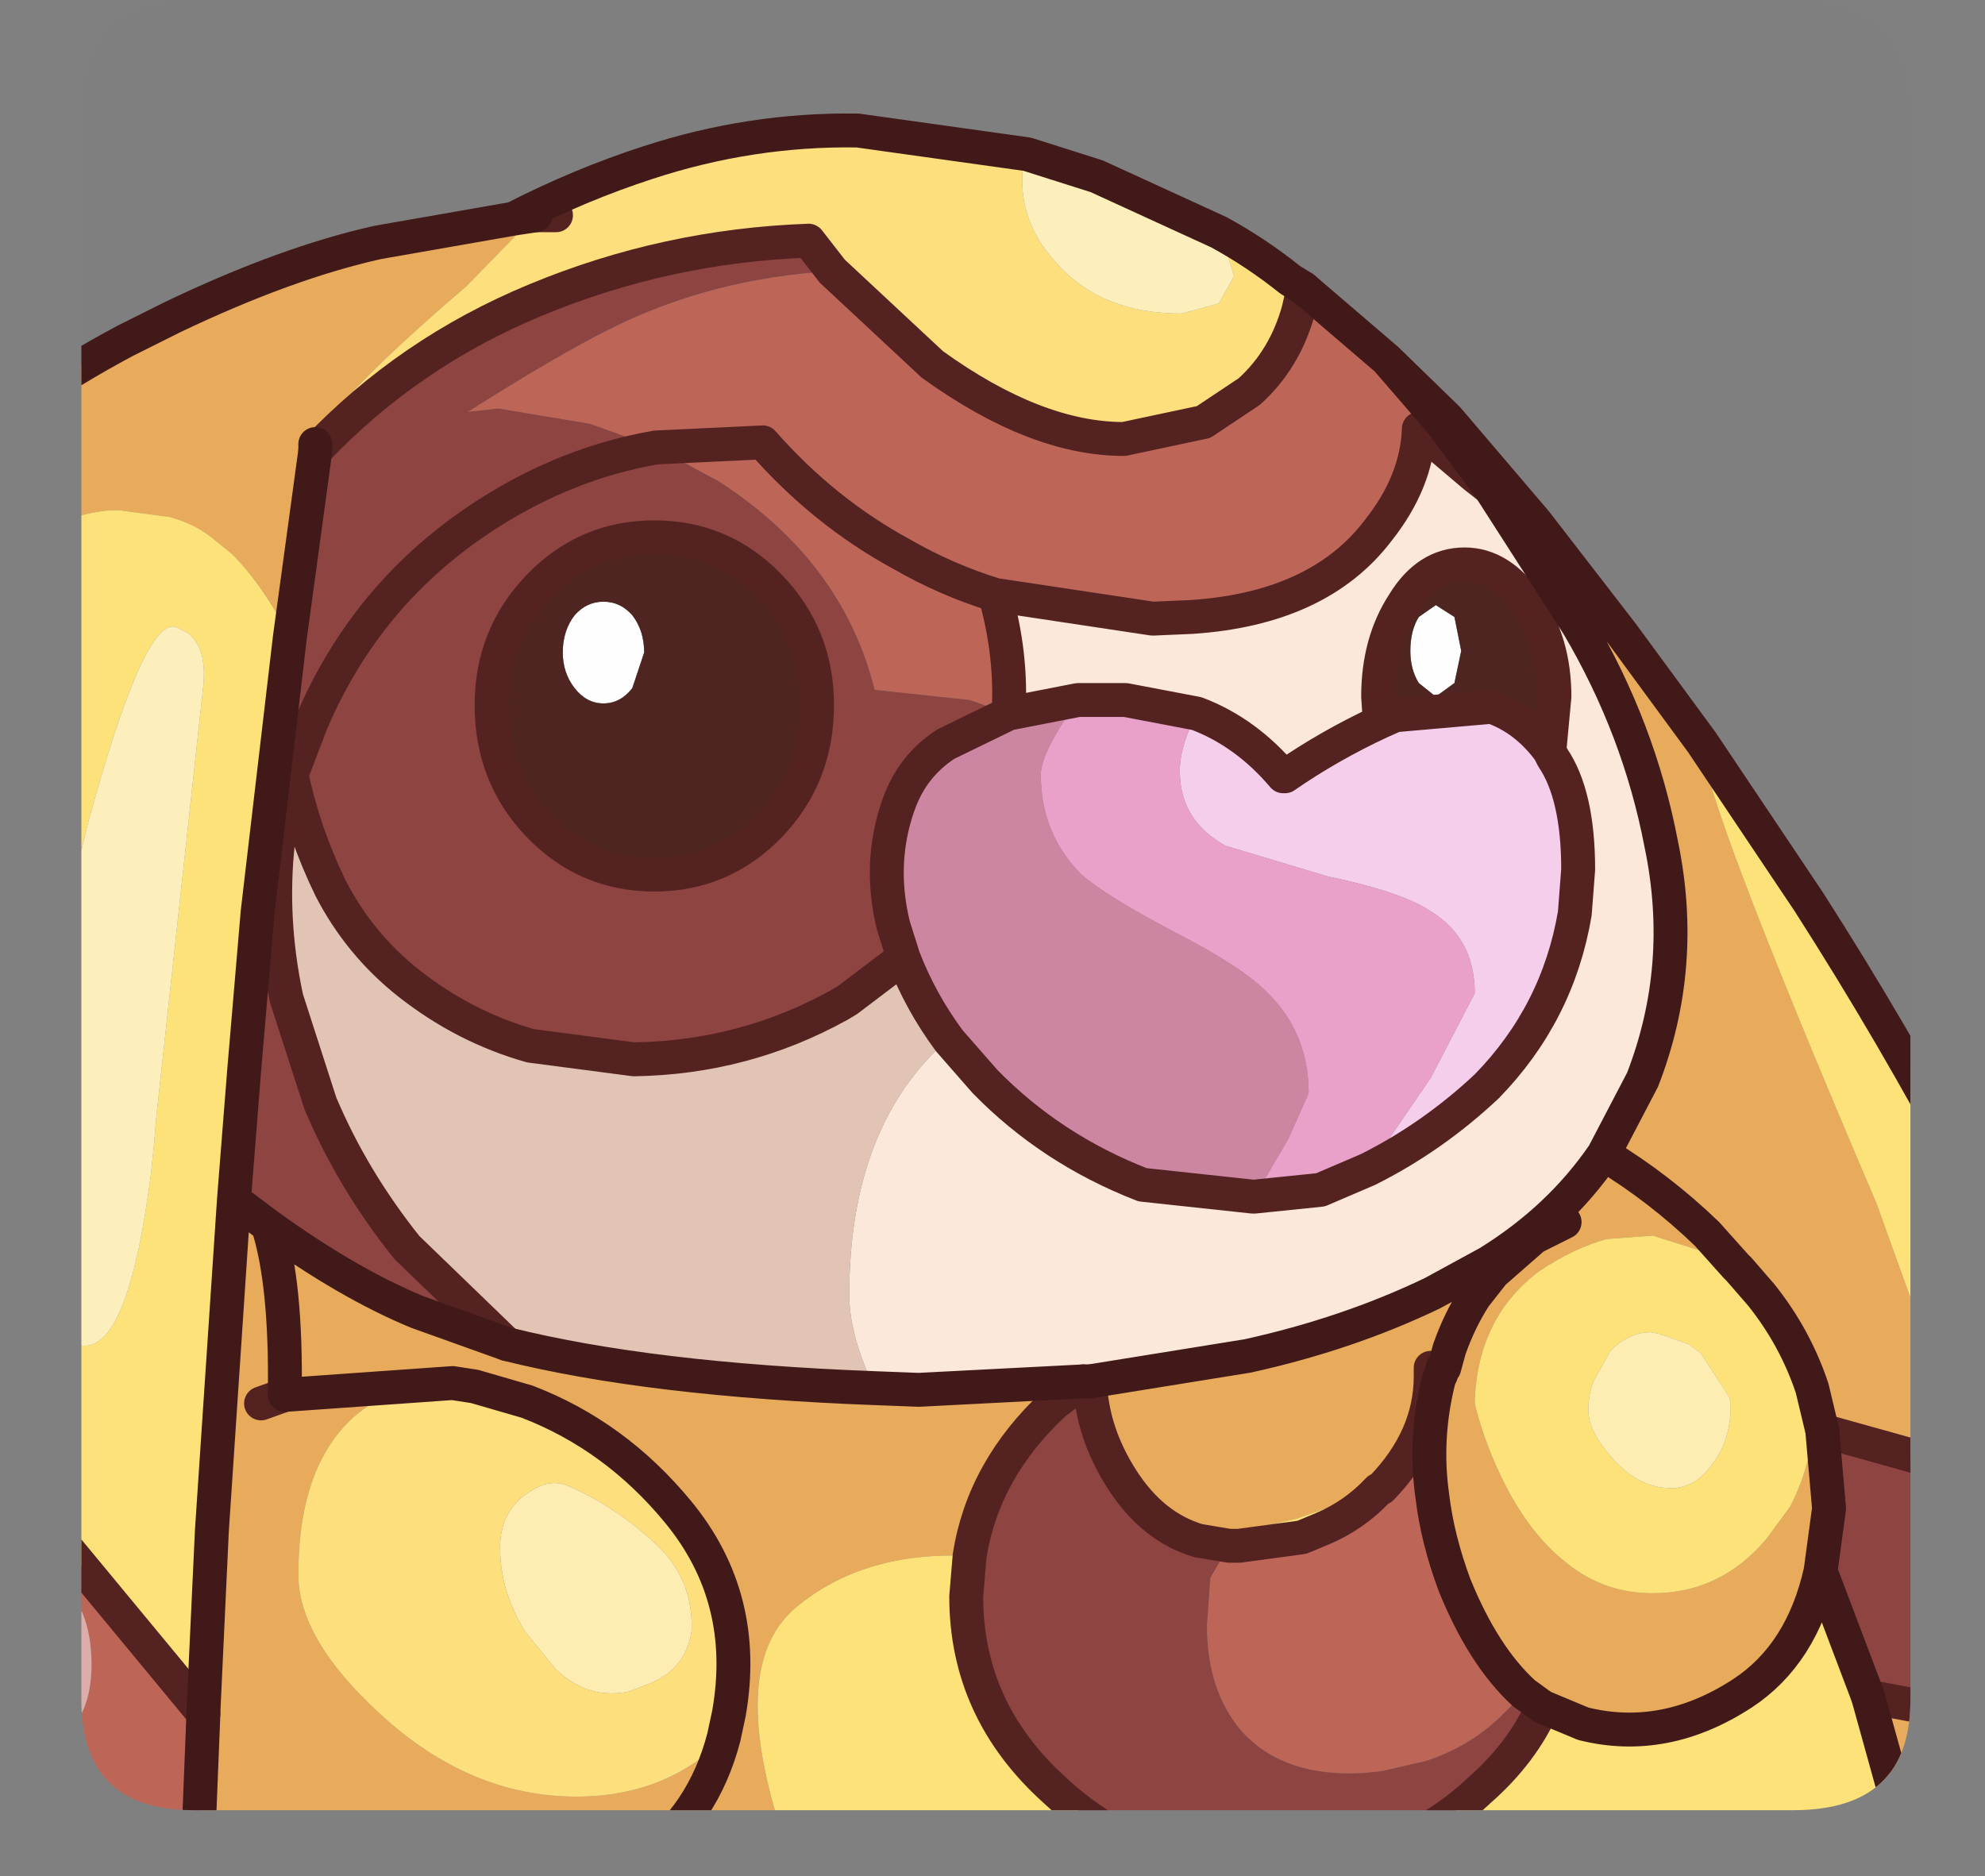 <?xml version="1.0" encoding="UTF-8" standalone="no"?>
<svg xmlns:ffdec="https://www.free-decompiler.com/flash" xmlns:xlink="http://www.w3.org/1999/xlink" ffdec:objectType="frame" height="55.35px" width="58.55px" xmlns="http://www.w3.org/2000/svg">
  <rect width="100%" height="100%" fill="#808080" stroke="none"/>
  <g transform="matrix(1.0, 0.0, 0.0, 1.0, 2.4, 0.0)">
    <clipPath id="clipPath0" transform="matrix(1.0, 0.0, 0.0, 1.0, 0.0, 0.0)">
      <path d="M50.5 0.0 Q53.95 0.0 53.95 3.3 L53.95 50.15 Q53.95 53.4 50.5 53.4 L3.3 53.4 Q0.0 53.4 0.0 50.15 L0.0 3.3 Q0.0 0.0 3.3 0.0 L50.5 0.0" fill="#000000" fill-rule="evenodd" stroke="none"/>
    </clipPath>
    <g clip-path="url(#clipPath0)">
      <use ffdec:characterId="2" height="52.0" transform="matrix(1.0, 0.0, 0.0, 1.0, -2.4, 3.35)" width="58.55" xlink:href="#shape1"/>
    </g>
    <use ffdec:characterId="3" height="53.4" transform="matrix(1.0, 0.0, 0.0, 1.0, 0.0, 0.0)" width="53.95" xlink:href="#shape2"/>
  </g>
  <defs>
    <g id="shape1" transform="matrix(1.0, 0.0, 0.0, 1.0, 2.4, -3.35)">
      <path d="M40.7 19.2 L40.5 20.15 39.95 20.55 39.45 20.15 Q39.2 19.75 39.2 19.2 39.2 18.6 39.45 18.2 L39.95 17.85 40.5 18.2 40.7 19.2 M15.4 17.75 Q15.9 17.75 16.25 18.15 16.6 18.6 16.6 19.25 L16.25 20.3 Q15.9 20.75 15.4 20.75 14.9 20.75 14.55 20.3 14.2 19.85 14.2 19.25 14.2 18.6 14.55 18.15 14.9 17.75 15.4 17.75" fill="#ffffff" fill-rule="evenodd" stroke="none"/>
      <path d="M41.55 14.4 L44.15 18.45 Q45.95 21.5 46.6 24.9 47.35 28.5 46.05 31.85 L44.9 34.05 Q43.6 35.95 41.5 37.25 L39.85 38.15 Q37.35 39.35 34.4 40.0 L29.75 40.75 29.55 40.75 24.7 41.0 23.4 40.95 23.3 40.75 Q22.65 39.3 22.65 38.2 22.65 33.4 25.35 30.85 L25.6 30.7 26.65 31.9 Q28.6 33.9 31.3 34.95 L34.55 35.3 34.6 35.3 36.55 35.1 37.95 34.5 Q39.85 33.55 41.45 32.05 43.55 29.9 44.05 26.95 L44.15 25.65 Q44.15 23.45 43.4 22.35 L43.3 22.15 43.45 20.55 Q43.45 18.95 42.65 17.8 41.85 16.65 40.8 16.65 39.7 16.65 39.0 17.8 38.25 18.95 38.25 20.55 L38.3 21.3 Q36.8 22.0 35.5 22.9 L35.45 22.9 Q34.35 21.6 32.9 21.05 L30.8 20.65 29.4 20.65 27.35 21.05 Q27.45 19.3 26.95 17.55 L31.6 18.25 32.75 18.2 Q36.5 17.95 38.25 15.65 39.4 14.2 39.45 12.65 L41.1 14.05 41.55 14.4" fill="#fce9db" fill-rule="evenodd" stroke="none"/>
      <path d="M41.55 14.4 L41.1 14.05 39.45 12.65 Q39.4 14.2 38.25 15.65 36.5 17.95 32.75 18.2 L31.6 18.25 26.95 17.55 Q27.45 19.3 27.35 21.05 L26.2 20.65 23.4 20.35 Q22.45 16.55 18.8 14.2 L16.95 13.2 15.0 12.5 12.3 12.05 11.4 12.15 Q14.0 10.5 15.6 9.7 18.6 8.2 22.15 8.0 L25.1 10.75 Q28.15 12.95 30.75 12.95 L33.1 12.45 34.45 11.55 Q35.5 10.6 35.9 9.15 L36.05 8.5 38.5 10.6 40.1 12.45 41.55 14.4 M38.25 43.95 L38.35 43.9 Q39.8 42.4 39.8 40.6 L39.8 40.35 40.1 40.55 40.05 40.65 Q39.6 42.4 39.85 44.15 40.0 45.4 40.5 46.75 41.35 48.85 42.55 49.95 L41.85 50.65 Q40.9 51.55 39.65 51.95 L38.35 52.25 37.85 52.3 Q35.5 52.45 34.25 51.1 33.2 49.9 33.2 47.95 L33.3 46.55 33.85 45.6 34.15 45.6 36.0 45.35 36.6 45.1 Q37.55 44.7 38.25 43.95 M3.45 54.85 L-1.9 54.85 -1.9 50.6 Q-1.25 51.25 -0.8 51.2 L-0.1 50.75 -0.05 50.65 Q0.3 50.05 0.3 49.1 0.3 48.1 -0.05 47.4 L-0.25 47.1 Q-0.75 46.5 -1.3 46.5 L-1.45 46.55 -1.9 46.75 -1.9 43.9 3.6 50.55 3.45 54.3 3.45 54.85 M26.95 17.55 Q25.5 17.1 24.2 16.35 21.9 15.1 20.1 13.05 L16.95 13.2 20.1 13.05 Q21.9 15.1 24.2 16.35 25.5 17.1 26.95 17.55" fill="#be6658" fill-rule="evenodd" stroke="none"/>
      <path d="M38.3 21.3 L38.25 20.55 Q38.25 18.95 39.0 17.8 39.7 16.65 40.8 16.65 41.85 16.65 42.65 17.8 43.45 18.95 43.45 20.55 L43.3 22.15 Q42.6 21.2 41.6 20.85 L38.75 21.1 38.3 21.3 M40.7 19.2 L40.5 18.2 39.95 17.85 39.45 18.2 Q39.2 18.6 39.2 19.2 39.2 19.75 39.45 20.15 L39.95 20.55 40.5 20.15 40.7 19.2 M21.7 20.8 Q21.7 22.9 20.3 24.35 18.9 25.8 16.9 25.8 14.9 25.8 13.5 24.35 12.1 22.9 12.1 20.8 12.1 18.75 13.5 17.3 14.9 15.85 16.9 15.85 18.9 15.85 20.3 17.3 21.7 18.75 21.7 20.8 M15.4 17.75 Q14.9 17.75 14.55 18.15 14.2 18.6 14.2 19.25 14.2 19.85 14.55 20.3 14.9 20.75 15.4 20.75 15.9 20.75 16.25 20.3 L16.6 19.25 Q16.6 18.6 16.25 18.15 15.9 17.75 15.4 17.75" fill="#4e2521" fill-rule="evenodd" stroke="none"/>
      <path d="M29.75 40.75 L34.4 40.0 Q37.35 39.35 39.85 38.15 L41.5 37.25 Q43.6 35.95 44.9 34.05 L46.05 31.85 Q47.35 28.5 46.6 24.9 45.95 21.5 44.15 18.45 L41.55 14.4 40.1 12.45 38.5 10.6 40.3 12.35 42.9 15.4 45.45 18.7 47.8 21.9 47.8 21.95 Q47.8 23.45 52.95 35.5 L54.55 39.95 55.65 43.4 51.35 42.2 51.55 44.5 51.3 46.35 Q50.75 48.8 49.0 49.95 46.7 51.45 44.3 50.85 L43.1 50.35 42.55 49.95 Q41.35 48.85 40.5 46.75 40.0 45.4 39.85 44.15 39.6 42.4 40.05 40.65 L40.1 40.55 39.8 40.35 39.8 40.6 Q39.8 42.4 38.35 43.9 L38.25 43.95 35.85 44.8 32.95 45.45 Q31.6 45.05 30.7 43.65 29.8 42.25 29.75 40.75 M23.4 40.95 L24.7 41.0 29.55 40.75 28.7 41.4 Q26.6 43.35 26.2 45.9 23.1 45.75 21.1 47.4 19.15 49.0 20.5 53.55 L20.95 54.85 16.55 54.85 4.35 54.85 3.45 54.85 3.45 54.3 3.6 50.55 3.6 50.5 3.85 45.15 4.45 36.15 4.5 35.4 5.5 36.15 Q7.85 37.85 9.9 38.7 L12.55 39.65 Q16.75 40.7 23.4 40.95 M43.75 36.05 L42.85 36.5 41.65 37.55 41.1 38.25 Q40.65 38.95 40.35 39.8 L40.2 40.35 40.15 40.35 40.1 40.55 40.15 40.35 40.2 40.35 40.35 39.8 Q40.65 38.95 41.1 38.25 L41.65 37.55 42.85 36.5 43.75 36.05 M55.65 50.6 L55.65 54.85 53.95 54.85 53.7 53.65 52.7 50.05 55.65 50.6 M-1.9 16.1 L-1.9 12.0 Q-0.3 10.9 1.3 10.05 L2.7 9.35 Q6.05 7.75 8.75 7.15 L12.75 6.45 13.4 6.35 11.35 8.45 Q7.15 12.05 6.9 13.1 L6.9 13.3 6.15 18.8 Q5.35 17.25 4.45 16.35 L3.9 15.9 Q3.35 15.45 2.6 15.25 L1.1 15.05 0.95 15.05 Q-0.35 15.1 -1.9 16.1 M48.9 37.45 L48.25 37.05 46.35 36.45 45.0 36.55 Q44.05 36.8 43.0 37.5 41.2 38.85 41.1 41.3 L41.1 41.4 Q41.35 42.45 41.85 43.5 42.65 45.2 43.8 46.1 44.9 47.0 46.35 47.0 48.35 47.0 49.7 45.4 L50.4 44.45 Q50.95 43.4 51.1 42.1 L51.1 41.55 51.05 40.95 Q50.55 39.45 49.55 38.2 L48.9 37.45 48.8 37.35 47.95 36.4 Q46.55 35.05 44.9 34.05 46.55 35.05 47.95 36.4 L48.8 37.35 48.9 37.45 M51.35 42.2 L51.05 40.95 51.35 42.2 M4.35 54.85 L3.45 54.3 4.35 54.85 M5.3 41.4 L6.0 41.15 5.3 41.4 M10.95 40.8 Q8.65 40.8 7.45 42.45 6.4 43.9 6.4 46.45 6.4 48.35 8.8 50.55 11.45 53.0 14.6 53.0 16.75 53.0 18.3 51.85 L18.95 51.25 19.1 50.55 Q19.7 47.15 17.6 44.6 15.75 42.35 13.15 41.35 L11.6 40.9 10.95 40.8 6.0 41.15 Q6.05 37.85 5.5 36.15 6.05 37.85 6.0 41.15 L10.95 40.8 M16.55 54.85 Q18.35 53.55 18.95 51.25 18.35 53.55 16.55 54.85" fill="#e9ac5b" fill-rule="evenodd" stroke="none"/>
      <path d="M32.9 21.05 Q34.35 21.6 35.45 22.9 L35.5 22.9 Q36.8 22.0 38.3 21.3 L38.75 21.1 41.6 20.85 Q42.6 21.2 43.3 22.15 L43.4 22.35 Q44.15 23.45 44.15 25.65 L44.05 26.95 Q43.55 29.9 41.45 32.05 39.85 33.55 37.95 34.5 L39.8 31.8 41.1 29.3 Q41.1 27.65 39.75 26.85 38.9 26.3 36.75 25.85 L33.75 24.95 Q32.4 24.2 32.4 22.75 32.4 22.0 32.9 21.05" fill="#f6cfec" fill-rule="evenodd" stroke="none"/>
      <path d="M32.95 45.45 L35.85 44.8 38.25 43.95 Q37.55 44.7 36.6 45.1 L36.0 45.35 34.15 45.6 33.85 45.6 32.95 45.45 M55.65 43.4 L54.55 39.95 52.95 35.5 Q47.8 23.45 47.8 21.95 L47.8 21.9 50.95 26.6 Q53.45 30.5 55.65 34.65 L55.65 43.4 M53.95 54.85 L37.65 54.85 39.15 54.25 Q40.3 53.7 41.25 52.8 42.5 51.7 43.1 50.35 L44.3 50.85 Q46.7 51.45 49.0 49.95 50.75 48.8 51.3 46.35 L52.7 50.05 53.7 53.65 53.95 54.85 M32.35 54.85 L20.95 54.85 20.5 53.55 Q19.15 49.0 21.1 47.4 23.1 45.75 26.2 45.9 L26.1 47.1 Q26.1 50.45 28.7 52.8 30.3 54.3 32.35 54.85 M-1.9 43.9 L-1.9 16.1 Q-0.35 15.1 0.95 15.05 L1.1 15.05 2.6 15.25 Q3.35 15.45 3.9 15.9 L4.45 16.35 Q5.35 17.25 6.15 18.8 L5.2 26.9 4.8 31.6 4.5 35.4 4.45 36.15 3.85 45.15 3.6 50.5 3.6 50.55 -1.9 43.9 M51.05 40.95 L51.1 41.55 51.1 42.1 Q50.95 43.4 50.4 44.45 L49.7 45.4 Q48.35 47.0 46.35 47.0 44.9 47.0 43.8 46.1 42.65 45.2 41.85 43.5 41.35 42.45 41.1 41.4 L41.1 41.3 Q41.2 38.85 43.0 37.5 44.05 36.8 45.0 36.55 L46.35 36.45 48.25 37.05 48.9 37.45 49.55 38.2 Q50.55 39.45 51.05 40.95 M46.55 39.35 L46.3 39.3 Q45.65 39.3 45.1 39.85 L44.6 40.75 Q44.45 41.15 44.45 41.6 44.45 42.2 45.1 42.95 45.9 43.9 46.9 43.9 47.6 43.9 48.1 43.2 48.65 42.5 48.65 41.45 L48.65 41.4 48.6 41.2 47.75 39.9 47.4 39.65 46.55 39.35 M3.6 20.2 Q3.7 19.05 3.1 18.65 L2.8 18.5 Q1.85 18.15 0.15 24.45 L-0.3 26.35 Q-1.5 31.25 -1.5 34.3 -1.5 36.15 -1.1 37.8 L-0.85 38.6 Q-0.45 39.7 0.1 39.7 1.4 39.7 2.05 34.65 L2.15 33.7 2.2 33.05 3.6 20.2" fill="#fee37a" fill-rule="evenodd" stroke="none"/>
      <path d="M46.55 39.35 L47.4 39.65 47.75 39.9 48.6 41.2 48.65 41.4 48.65 41.45 Q48.65 42.5 48.1 43.2 47.6 43.9 46.9 43.9 45.9 43.9 45.1 42.95 44.45 42.2 44.45 41.6 44.45 41.15 44.6 40.75 L45.1 39.85 Q45.65 39.3 46.3 39.3 L46.55 39.35 M14.0 49.25 L13.1 48.15 Q12.35 46.95 12.35 45.65 12.35 44.45 13.4 43.9 13.95 43.6 14.5 43.9 15.85 44.5 17.05 45.65 18.05 46.65 18.0 48.1 17.85 49.2 16.8 49.65 L16.15 49.9 Q14.95 50.15 14.0 49.25" fill="#feeeb4" fill-rule="evenodd" stroke="none"/>
      <path d="M29.55 40.75 L29.75 40.75 Q29.8 42.25 30.7 43.65 31.6 45.05 32.95 45.45 L33.85 45.6 33.3 46.55 33.2 47.95 Q33.2 49.9 34.25 51.1 35.5 52.45 37.85 52.3 L38.35 52.25 39.65 51.95 Q40.9 51.55 41.85 50.65 L42.55 49.95 43.1 50.35 Q42.5 51.7 41.25 52.8 40.3 53.7 39.15 54.25 L37.65 54.85 32.35 54.85 Q30.3 54.3 28.7 52.8 26.1 50.45 26.1 47.1 L26.2 45.9 Q26.6 43.35 28.7 41.4 L29.55 40.75 M55.65 43.4 L55.65 50.6 52.7 50.05 51.3 46.35 51.55 44.5 51.35 42.2 55.65 43.4 M6.9 13.3 Q9.65 10.4 13.4 8.85 17.25 7.25 21.45 7.1 L22.15 8.0 Q18.6 8.2 15.6 9.7 14.0 10.5 11.4 12.15 L12.3 12.05 15.0 12.5 16.95 13.2 18.8 14.2 Q22.45 16.55 23.4 20.35 L26.2 20.65 27.35 21.05 25.5 21.95 Q24.5 22.6 24.1 23.75 23.5 25.45 23.95 27.3 L24.25 28.25 22.6 29.5 22.35 29.65 Q19.55 31.2 16.3 31.25 L13.25 30.85 Q11.3 30.3 9.65 29.0 8.2 27.85 7.35 26.2 6.55 24.55 6.2 22.85 L6.75 21.4 Q8.4 17.45 12.0 15.15 14.35 13.65 16.95 13.2 14.35 13.65 12.0 15.15 8.4 17.45 6.75 21.4 L6.2 22.85 5.8 24.85 Q5.55 27.1 6.05 29.45 L7.05 32.55 Q8.0 34.8 9.6 36.8 L12.55 39.65 9.9 38.7 Q7.85 37.85 5.5 36.15 L4.5 35.4 4.8 31.6 5.2 26.9 6.15 18.8 6.9 13.3 M21.7 20.8 Q21.7 18.75 20.3 17.3 18.9 15.85 16.9 15.85 14.9 15.85 13.5 17.3 12.1 18.75 12.1 20.8 12.1 22.9 13.5 24.35 14.9 25.8 16.9 25.8 18.9 25.8 20.3 24.35 21.7 22.9 21.7 20.8" fill="#8f4441" fill-rule="evenodd" stroke="none"/>
      <path d="M12.75 6.45 Q14.7 5.45 16.7 4.8 19.75 3.8 22.9 3.85 L27.9 4.55 Q27.75 4.85 27.75 5.3 27.75 6.7 28.8 7.8 30.1 9.25 32.45 9.25 L33.55 8.95 34.0 8.15 33.7 7.15 33.55 6.85 Q34.65 7.45 35.65 8.25 L36.05 8.5 35.9 9.15 Q35.5 10.6 34.45 11.55 L33.1 12.45 30.75 12.95 Q28.15 12.95 25.1 10.75 L22.15 8.0 21.45 7.1 Q17.25 7.25 13.4 8.85 9.65 10.4 6.9 13.3 L6.9 13.1 Q7.15 12.05 11.35 8.45 L13.4 6.35 14.0 6.35 13.4 6.35 12.75 6.45 M18.95 51.25 L18.3 51.85 Q16.75 53.0 14.6 53.0 11.45 53.0 8.8 50.55 6.4 48.35 6.4 46.45 6.4 43.9 7.45 42.45 8.65 40.8 10.95 40.8 L11.6 40.9 13.15 41.35 Q15.75 42.35 17.6 44.6 19.7 47.15 19.1 50.55 L18.95 51.25 M14.0 49.25 Q14.95 50.15 16.15 49.9 L16.8 49.65 Q17.85 49.2 18.0 48.1 18.05 46.65 17.05 45.65 15.85 44.5 14.5 43.9 13.95 43.6 13.4 43.9 12.35 44.45 12.35 45.65 12.35 46.95 13.1 48.15 L14.0 49.25" fill="#ffe07e" fill-rule="evenodd" stroke="none"/>
      <path d="M27.9 4.55 L29.95 5.2 33.55 6.85 33.7 7.15 34.0 8.15 33.55 8.95 32.45 9.25 Q30.1 9.25 28.8 7.8 27.75 6.7 27.75 5.3 27.75 4.85 27.9 4.55 M3.6 20.2 L2.2 33.05 2.15 33.7 2.05 34.65 Q1.4 39.7 0.1 39.7 -0.45 39.7 -0.85 38.6 L-1.1 37.8 Q-1.5 36.15 -1.5 34.3 -1.5 31.25 -0.3 26.35 L0.15 24.45 Q1.85 18.15 2.8 18.5 L3.1 18.65 Q3.7 19.05 3.6 20.2" fill="#fef0bc" fill-rule="evenodd" stroke="none"/>
      <path d="M29.4 20.65 L30.8 20.65 32.9 21.05 Q32.4 22.0 32.4 22.75 32.4 24.2 33.75 24.95 L36.75 25.85 Q38.9 26.3 39.75 26.85 41.1 27.65 41.1 29.3 L39.8 31.8 37.95 34.5 36.55 35.1 34.6 35.3 35.6 33.6 36.2 32.25 Q36.2 30.45 34.95 29.25 34.2 28.5 32.25 27.5 30.25 26.45 29.5 25.8 28.3 24.6 28.3 22.85 28.3 22.2 29.4 20.65" fill="#eaa2ca" fill-rule="evenodd" stroke="none"/>
      <path d="M27.35 21.05 L29.4 20.65 Q28.3 22.2 28.3 22.85 28.3 24.6 29.5 25.8 30.25 26.45 32.25 27.5 34.2 28.5 34.95 29.25 36.2 30.45 36.2 32.25 L35.6 33.6 34.6 35.3 34.55 35.3 31.3 34.95 Q28.6 33.9 26.65 31.9 L25.6 30.7 Q24.75 29.55 24.25 28.25 L23.95 27.3 Q23.5 25.45 24.1 23.75 24.5 22.6 25.5 21.95 L27.35 21.05" fill="#cd87a3" fill-rule="evenodd" stroke="none"/>
      <path d="M25.6 30.7 L25.35 30.85 Q22.65 33.4 22.65 38.2 22.65 39.3 23.3 40.75 L23.4 40.95 Q16.75 40.7 12.55 39.65 L9.6 36.8 Q8.0 34.8 7.05 32.55 L6.05 29.45 Q5.55 27.1 5.8 24.85 L6.2 22.85 Q6.55 24.55 7.35 26.2 8.2 27.85 9.65 29.0 11.3 30.3 13.25 30.85 L16.3 31.25 Q19.55 31.2 22.35 29.65 L22.6 29.5 24.25 28.25 Q24.75 29.55 25.6 30.7" fill="#e2c5b5" fill-rule="evenodd" stroke="none"/>
      <path d="M-1.9 50.6 L-1.9 46.75 -1.45 46.55 -1.3 46.5 Q-0.75 46.5 -0.25 47.1 L-0.05 47.4 Q0.3 48.1 0.3 49.1 0.3 50.05 -0.05 50.65 L-0.1 50.75 -0.8 51.2 Q-1.25 51.25 -1.9 50.6" fill="#ddaeaa" fill-rule="evenodd" stroke="none"/>
      <path d="M41.55 14.4 L41.1 14.05 39.45 12.65 Q39.4 14.2 38.25 15.65 36.5 17.95 32.75 18.2 L31.6 18.25 26.95 17.55 Q27.45 19.3 27.35 21.05 L29.4 20.65 30.8 20.65 32.9 21.05 Q34.35 21.6 35.45 22.9 L35.5 22.9 Q36.8 22.0 38.3 21.3 L38.25 20.55 Q38.25 18.95 39.0 17.8 39.7 16.65 40.8 16.65 41.85 16.65 42.65 17.8 43.45 18.95 43.45 20.55 L43.3 22.15 43.4 22.35 Q44.15 23.45 44.15 25.65 L44.05 26.95 Q43.55 29.9 41.45 32.05 39.85 33.55 37.95 34.5 L36.55 35.1 34.6 35.3 34.55 35.3 31.3 34.95 Q28.6 33.9 26.65 31.9 L25.6 30.7 Q24.75 29.55 24.25 28.25 L23.95 27.3 Q23.5 25.45 24.1 23.75 24.5 22.6 25.5 21.95 L27.35 21.05 M29.75 40.75 Q29.8 42.25 30.7 43.65 31.6 45.05 32.95 45.45 L33.85 45.6 34.15 45.6 36.0 45.35 36.6 45.1 Q37.55 44.7 38.25 43.95 L38.35 43.9 Q39.8 42.4 39.8 40.6 L39.8 40.35 40.1 40.55 M43.3 22.15 Q42.6 21.2 41.6 20.85 L38.75 21.1 38.3 21.3 M51.35 42.2 L55.65 43.4 M52.7 50.05 L55.65 50.6 M22.15 8.0 L25.1 10.75 Q28.15 12.95 30.75 12.95 L33.1 12.45 34.45 11.55 Q35.5 10.6 35.9 9.15 L36.05 8.5 M6.9 13.3 Q9.65 10.4 13.4 8.85 17.25 7.25 21.45 7.1 L22.15 8.0 M16.95 13.2 L20.1 13.05 Q21.9 15.1 24.2 16.35 25.5 17.1 26.95 17.55 M21.7 20.8 Q21.7 18.75 20.3 17.3 18.9 15.85 16.9 15.85 14.9 15.85 13.5 17.3 12.1 18.75 12.1 20.8 12.1 22.9 13.5 24.35 14.9 25.8 16.9 25.8 18.9 25.8 20.3 24.35 21.7 22.9 21.7 20.8 M16.95 13.2 Q14.35 13.65 12.0 15.15 8.4 17.45 6.75 21.4 L6.2 22.85 Q6.55 24.55 7.35 26.2 8.2 27.85 9.65 29.0 11.3 30.3 13.25 30.85 L16.3 31.25 Q19.55 31.2 22.35 29.65 L22.6 29.5 24.25 28.25 M13.4 6.35 L14.0 6.35 M6.2 22.85 L5.8 24.85 Q5.55 27.1 6.05 29.45 L7.05 32.55 Q8.0 34.8 9.6 36.8 L12.55 39.65 M6.0 41.15 L5.3 41.4 M26.2 45.9 Q26.6 43.35 28.7 41.4 L29.55 40.75 M32.35 54.85 Q30.3 54.3 28.7 52.8 26.1 50.45 26.1 47.1 L26.2 45.9 M43.1 50.35 Q42.5 51.7 41.25 52.8 40.3 53.7 39.15 54.25 L37.65 54.85 M3.6 50.55 L-1.9 43.9" fill="none" stroke="#552222" stroke-linecap="round" stroke-linejoin="round" stroke-width="1.0"/>
      <path d="M29.75 40.75 L34.4 40.0 Q37.35 39.35 39.85 38.15 L41.5 37.25 Q43.6 35.95 44.9 34.05 L46.05 31.85 Q47.35 28.5 46.6 24.9 45.95 21.5 44.15 18.45 L41.55 14.4 40.1 12.45 38.5 10.6 40.3 12.35 42.9 15.4 45.45 18.7 47.8 21.9 50.95 26.6 Q53.45 30.5 55.65 34.65 M23.4 40.95 L24.7 41.0 29.55 40.75 29.75 40.75 M40.1 40.55 L40.15 40.35 40.2 40.35 40.35 39.8 Q40.65 38.95 41.1 38.25 L41.65 37.55 42.85 36.5 43.75 36.05 M-1.9 12.0 Q-0.3 10.9 1.3 10.05 L2.7 9.35 Q6.05 7.75 8.75 7.15 L12.75 6.45 Q14.7 5.45 16.7 4.8 19.75 3.8 22.9 3.85 L27.9 4.55 29.95 5.2 33.55 6.85 Q34.65 7.45 35.65 8.25 L36.05 8.5 38.5 10.6 M48.9 37.45 L48.8 37.35 47.95 36.4 Q46.55 35.05 44.9 34.05 M48.9 37.45 L49.55 38.2 Q50.55 39.45 51.05 40.95 L51.35 42.2 51.55 44.5 51.3 46.35 52.7 50.05 53.7 53.65 53.95 54.85 M13.4 6.35 L12.75 6.45 M6.9 13.3 L6.9 13.1 M6.15 18.8 L6.9 13.3 M12.55 39.65 Q16.75 40.7 23.4 40.95 M4.5 35.4 L4.45 36.15 3.85 45.15 3.6 50.5 3.6 50.55 3.45 54.3 4.35 54.85 M6.15 18.8 L5.2 26.9 4.8 31.6 4.5 35.4 5.5 36.15 Q7.85 37.85 9.9 38.7 L12.55 39.65 M10.95 40.8 L6.0 41.15 Q6.05 37.85 5.5 36.15 M10.95 40.8 L11.6 40.9 13.15 41.35 Q15.75 42.35 17.6 44.6 19.7 47.15 19.1 50.55 L18.95 51.25 Q18.35 53.55 16.55 54.85 M42.55 49.95 Q41.35 48.85 40.5 46.75 40.0 45.4 39.85 44.15 39.6 42.4 40.05 40.65 L40.1 40.55 M42.55 49.95 L43.1 50.35 44.3 50.85 Q46.7 51.45 49.0 49.95 50.75 48.8 51.3 46.35 M3.45 54.3 L3.45 54.85" fill="none" stroke="#411919" stroke-linecap="round" stroke-linejoin="round" stroke-width="1.0"/>
    </g>
    <g id="shape2" transform="matrix(1.0, 0.0, 0.0, 1.0, 0.0, 0.0)">
      <path d="M50.5 0.0 Q53.95 0.0 53.95 3.3 L53.95 50.15 Q53.95 53.4 50.5 53.4 L3.3 53.4 Q0.0 53.4 0.0 50.15 L0.0 3.3 Q0.0 0.0 3.3 0.0 L50.5 0.0" fill="#000000" fill-opacity="0.004" fill-rule="evenodd" stroke="none"/>
    </g>
  </defs>
</svg>
